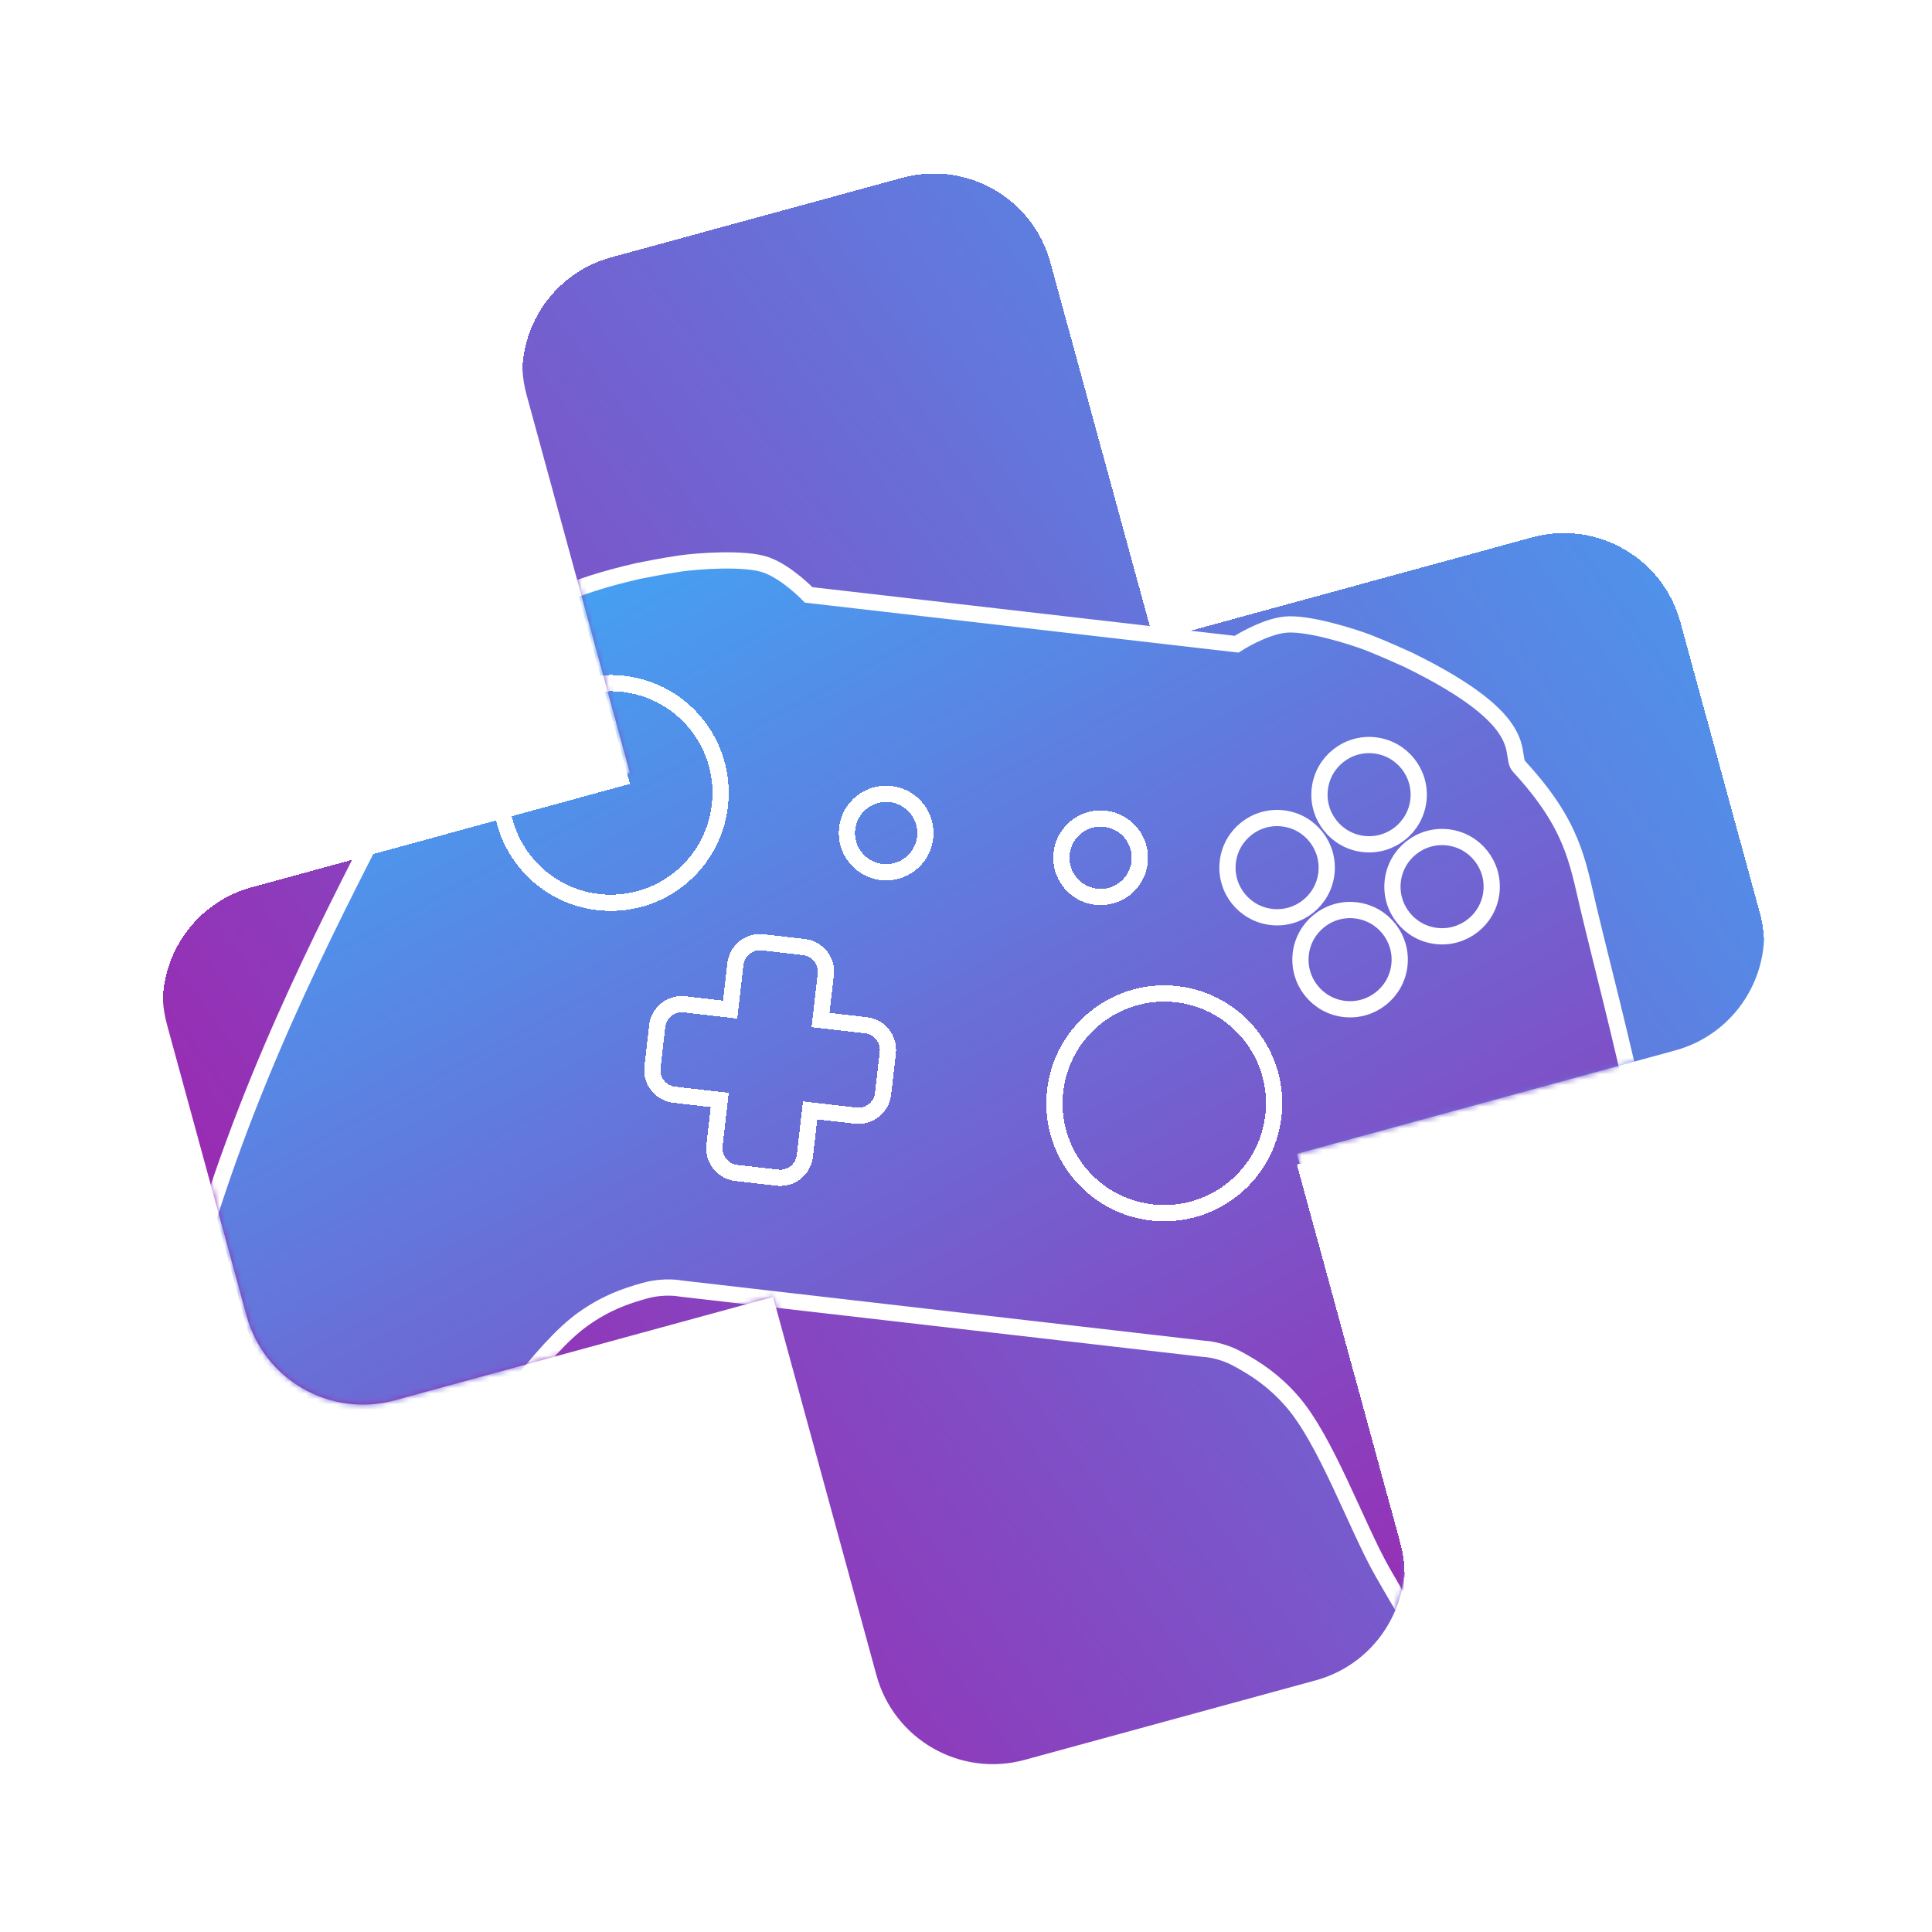<svg width="357" height="357" viewBox="0 0 357 357" fill="none" xmlns="http://www.w3.org/2000/svg">
<path d="M325.192 166.707L310.497 112.931C307.251 101.051 294.989 94.052 283.109 97.298L213.199 116.402L194.096 46.492C190.849 34.612 178.587 27.613 166.707 30.86L112.931 45.555C101.051 48.801 94.052 61.063 97.298 72.943L116.402 142.853L46.492 161.956C34.612 165.203 27.613 177.465 30.86 189.345L45.555 243.122C48.801 255.002 61.063 262 72.943 258.754L142.853 239.65L161.956 309.56C165.203 321.44 177.465 328.439 189.345 325.192L243.122 310.497C255.002 307.251 262 294.989 258.754 283.109L239.65 213.199L309.56 194.096C321.44 190.849 328.439 178.587 325.192 166.707Z" fill="url(#paint0_linear_5_33)"/>
<mask id="mask0_5_33" style="mask-type:alpha" maskUnits="userSpaceOnUse" x="30" y="30" width="296" height="296">
<path d="M325.192 166.707L310.497 112.931C307.251 101.051 294.989 94.052 283.109 97.298L213.199 116.402L194.096 46.492C190.849 34.612 178.587 27.613 166.707 30.86L112.931 45.555C101.051 48.801 94.052 61.063 97.298 72.943L116.402 142.853L46.492 161.956C34.612 165.203 27.613 177.465 30.86 189.345L45.555 243.122C48.801 255.002 61.063 262 72.943 258.754L142.853 239.65L161.956 309.56C165.203 321.44 177.465 328.439 189.345 325.192L243.122 310.497C255.002 307.251 262 294.989 258.754 283.109L239.65 213.199L309.56 194.096C321.44 190.849 328.439 178.587 325.192 166.707Z" fill="white"/>
</mask>
<g mask="url(#mask0_5_33)">
<g filter="url(#filter0_d_5_33)">
<path d="M74.99 141.663C65.084 161.482 49.847 188.962 39.035 222.468C36.505 230.31 35.77 244.101 35.185 252.528C35.185 252.528 34.237 263.225 40.098 273.559C43.93 280.316 45.605 283.242 53.935 287.51C56.123 288.631 59.804 289.79 63.594 287.464C71.473 282.628 75.048 279.613 84.169 269.757C90.829 262.56 99.892 248.33 107.747 242.742C111.877 239.803 115.503 238.504 119.163 237.493C122.823 236.483 125.773 237.097 125.773 237.097L174.169 242.674L222.381 248.229C222.381 248.229 225.393 248.302 228.728 250.119C232.062 251.936 235.297 254.026 238.651 257.827C245.029 265.055 250.618 280.973 255.466 289.496C262.106 301.169 264.901 304.918 271.474 311.42C274.635 314.547 278.484 314.255 280.869 313.661C289.952 311.399 292.249 308.932 297.517 303.223C305.575 294.492 307.085 283.861 307.085 283.861C308.432 275.521 310.853 261.925 310.173 253.713C307.266 218.626 298.678 188.4 293.54 166.848C291.457 158.113 290.68 151.459 280.726 140.659C278.667 138.424 283.979 132.539 260.22 120.92C260.22 120.92 255.778 118.886 252.862 117.755C249.945 116.625 241.501 113.969 237.414 114.431C233.326 114.892 228.503 118.037 228.503 118.037L189.055 113.491L149.424 108.925C149.424 108.925 145.443 104.765 141.567 103.386C137.692 102.007 128.865 102.672 125.768 103.11C122.671 103.547 117.883 104.518 117.883 104.518C92.104 110.428 95.938 117.367 93.424 119.075C81.275 127.328 79.004 133.631 74.99 141.663Z" fill="url(#paint1_linear_5_33)"/>
<path d="M74.99 141.663C65.084 161.482 49.847 188.962 39.035 222.468C36.505 230.31 35.77 244.101 35.185 252.528C35.185 252.528 34.237 263.225 40.098 273.559C43.93 280.316 45.605 283.242 53.935 287.51C56.123 288.631 59.804 289.79 63.594 287.464C71.473 282.628 75.048 279.613 84.169 269.757C90.829 262.56 99.892 248.33 107.747 242.742C111.877 239.803 115.503 238.504 119.163 237.493C122.823 236.483 125.773 237.097 125.773 237.097L174.169 242.674L222.381 248.229C222.381 248.229 225.393 248.302 228.728 250.119C232.062 251.936 235.297 254.026 238.651 257.827C245.029 265.055 250.618 280.973 255.466 289.496C262.106 301.169 264.901 304.918 271.474 311.42C274.635 314.547 278.484 314.255 280.869 313.661C289.952 311.399 292.249 308.932 297.517 303.223C305.575 294.492 307.085 283.861 307.085 283.861C308.432 275.521 310.853 261.925 310.173 253.713C307.266 218.626 298.678 188.4 293.54 166.848C291.457 158.113 290.68 151.459 280.726 140.659C278.667 138.424 283.979 132.539 260.22 120.92C260.22 120.92 255.778 118.886 252.862 117.755C249.945 116.625 241.501 113.969 237.414 114.431C233.326 114.892 228.503 118.037 228.503 118.037L189.055 113.491L149.424 108.925C149.424 108.925 145.443 104.765 141.567 103.386C137.692 102.007 128.865 102.672 125.768 103.11C122.671 103.547 117.883 104.518 117.883 104.518C92.104 110.428 95.938 117.367 93.424 119.075C81.275 127.328 79.004 133.631 74.99 141.663Z" stroke="white" stroke-width="3"/>
</g>
<g filter="url(#filter1_d_5_33)">
<path d="M163.175 202.134L164.053 194.512C164.342 192.006 162.544 189.739 160.038 189.451L151.62 188.481L152.59 180.063C152.879 177.556 151.081 175.29 148.574 175.001L140.953 174.123C138.446 173.834 136.18 175.632 135.891 178.139L134.921 186.556L126.504 185.586C123.997 185.297 121.731 187.095 121.442 189.602L120.564 197.223C120.275 199.73 122.073 201.996 124.579 202.285L132.997 203.255L132.027 211.673C131.738 214.179 133.536 216.446 136.043 216.734L143.664 217.613C146.171 217.901 148.437 216.104 148.726 213.597L149.696 205.179L158.113 206.149C160.62 206.438 162.886 204.64 163.175 202.134Z" stroke="white" stroke-width="3" shape-rendering="crispEdges"/>
</g>
<g filter="url(#filter2_d_5_33)">
<circle cx="215.136" cy="203.874" r="20.296" transform="rotate(6.574 215.136 203.874)" stroke="white" stroke-width="3" shape-rendering="crispEdges"/>
</g>
<g filter="url(#filter3_d_5_33)">
<circle cx="112.857" cy="146.525" r="20.296" transform="rotate(6.574 112.857 146.525)" stroke="white" stroke-width="3" shape-rendering="crispEdges"/>
</g>
<g filter="url(#filter4_d_5_33)">
<circle cx="235.986" cy="160.327" r="9.172" transform="rotate(6.574 235.986 160.327)" stroke="white" stroke-width="3"/>
<circle cx="249.472" cy="177.327" r="9.172" transform="rotate(6.574 249.472 177.327)" stroke="white" stroke-width="3"/>
<circle cx="266.471" cy="163.84" r="9.172" transform="rotate(6.574 266.471 163.84)" stroke="white" stroke-width="3"/>
<circle cx="252.985" cy="146.841" r="9.172" transform="rotate(6.574 252.985 146.841)" stroke="white" stroke-width="3"/>
</g>
<g filter="url(#filter5_d_5_33)">
<circle cx="163.744" cy="153.933" r="7.254" transform="rotate(6.574 163.744 153.933)" stroke="white" stroke-width="3" shape-rendering="crispEdges"/>
</g>
<g filter="url(#filter6_d_5_33)">
<circle cx="203.376" cy="158.5" r="7.254" transform="rotate(6.574 203.376 158.5)" stroke="white" stroke-width="3" shape-rendering="crispEdges"/>
</g>
</g>
<g filter="url(#filter7_d_5_33)">
<path d="M332.427 164.73L317.732 110.954C313.394 95.078 297.007 85.725 281.132 90.063L218.457 107.19L201.33 44.515C196.992 28.64 180.606 19.287 164.73 23.625L110.954 38.32C95.078 42.658 85.725 59.045 90.063 74.92L107.19 137.595L44.515 154.722C28.64 159.06 19.287 175.446 23.625 191.322L38.32 245.099C42.658 260.974 59.045 270.327 74.92 265.989L137.595 248.862L154.722 311.537C159.06 327.413 175.446 336.765 191.322 332.427L245.099 317.732C260.974 313.394 270.327 297.007 265.989 281.132L248.862 218.457L311.537 201.33C327.413 196.992 336.765 180.606 332.427 164.73Z" stroke="white" stroke-width="15" shape-rendering="crispEdges"/>
</g>
<defs>
<filter id="filter0_d_5_33" x="27.628" y="96.059" width="290.162" height="226.48" filterUnits="userSpaceOnUse" color-interpolation-filters="sRGB">
<feFlood flood-opacity="0" result="BackgroundImageFix"/>
<feColorMatrix in="SourceAlpha" type="matrix" values="0 0 0 0 0 0 0 0 0 0 0 0 0 0 0 0 0 0 127 0" result="hardAlpha"/>
<feOffset dy="1"/>
<feGaussianBlur stdDeviation="3"/>
<feComposite in2="hardAlpha" operator="out"/>
<feColorMatrix type="matrix" values="0 0 0 0 0 0 0 0 0 0 0 0 0 0 0 0 0 0 0.25 0"/>
<feBlend mode="normal" in2="BackgroundImageFix" result="effect1_dropShadow_5_33"/>
<feBlend mode="normal" in="SourceGraphic" in2="effect1_dropShadow_5_33" result="shape"/>
</filter>
<filter id="filter1_d_5_33" x="115.033" y="168.592" width="54.551" height="54.551" filterUnits="userSpaceOnUse" color-interpolation-filters="sRGB">
<feFlood flood-opacity="0" result="BackgroundImageFix"/>
<feColorMatrix in="SourceAlpha" type="matrix" values="0 0 0 0 0 0 0 0 0 0 0 0 0 0 0 0 0 0 127 0" result="hardAlpha"/>
<feOffset/>
<feGaussianBlur stdDeviation="2"/>
<feComposite in2="hardAlpha" operator="out"/>
<feColorMatrix type="matrix" values="0 0 0 0 0 0 0 0 0 0 0 0 0 0 0 0 0 0 0.25 0"/>
<feBlend mode="normal" in2="BackgroundImageFix" result="effect1_dropShadow_5_33"/>
<feBlend mode="normal" in="SourceGraphic" in2="effect1_dropShadow_5_33" result="shape"/>
</filter>
<filter id="filter2_d_5_33" x="189.339" y="178.076" width="51.596" height="51.596" filterUnits="userSpaceOnUse" color-interpolation-filters="sRGB">
<feFlood flood-opacity="0" result="BackgroundImageFix"/>
<feColorMatrix in="SourceAlpha" type="matrix" values="0 0 0 0 0 0 0 0 0 0 0 0 0 0 0 0 0 0 127 0" result="hardAlpha"/>
<feOffset/>
<feGaussianBlur stdDeviation="2"/>
<feComposite in2="hardAlpha" operator="out"/>
<feColorMatrix type="matrix" values="0 0 0 0 0 0 0 0 0 0 0 0 0 0 0 0 0 0 0.25 0"/>
<feBlend mode="normal" in2="BackgroundImageFix" result="effect1_dropShadow_5_33"/>
<feBlend mode="normal" in="SourceGraphic" in2="effect1_dropShadow_5_33" result="shape"/>
</filter>
<filter id="filter3_d_5_33" x="87.059" y="120.727" width="51.596" height="51.596" filterUnits="userSpaceOnUse" color-interpolation-filters="sRGB">
<feFlood flood-opacity="0" result="BackgroundImageFix"/>
<feColorMatrix in="SourceAlpha" type="matrix" values="0 0 0 0 0 0 0 0 0 0 0 0 0 0 0 0 0 0 127 0" result="hardAlpha"/>
<feOffset/>
<feGaussianBlur stdDeviation="2"/>
<feComposite in2="hardAlpha" operator="out"/>
<feColorMatrix type="matrix" values="0 0 0 0 0 0 0 0 0 0 0 0 0 0 0 0 0 0 0.25 0"/>
<feBlend mode="normal" in2="BackgroundImageFix" result="effect1_dropShadow_5_33"/>
<feBlend mode="normal" in="SourceGraphic" in2="effect1_dropShadow_5_33" result="shape"/>
</filter>
<filter id="filter4_d_5_33" x="221.313" y="132.168" width="59.831" height="59.831" filterUnits="userSpaceOnUse" color-interpolation-filters="sRGB">
<feFlood flood-opacity="0" result="BackgroundImageFix"/>
<feColorMatrix in="SourceAlpha" type="matrix" values="0 0 0 0 0 0 0 0 0 0 0 0 0 0 0 0 0 0 127 0" result="hardAlpha"/>
<feOffset/>
<feGaussianBlur stdDeviation="2"/>
<feComposite in2="hardAlpha" operator="out"/>
<feColorMatrix type="matrix" values="0 0 0 0 0 0 0 0 0 0 0 0 0 0 0 0 0 0 0.25 0"/>
<feBlend mode="normal" in2="BackgroundImageFix" result="effect1_dropShadow_5_33"/>
<feBlend mode="normal" in="SourceGraphic" in2="effect1_dropShadow_5_33" result="shape"/>
</filter>
<filter id="filter5_d_5_33" x="150.99" y="141.179" width="25.509" height="25.509" filterUnits="userSpaceOnUse" color-interpolation-filters="sRGB">
<feFlood flood-opacity="0" result="BackgroundImageFix"/>
<feColorMatrix in="SourceAlpha" type="matrix" values="0 0 0 0 0 0 0 0 0 0 0 0 0 0 0 0 0 0 127 0" result="hardAlpha"/>
<feOffset/>
<feGaussianBlur stdDeviation="2"/>
<feComposite in2="hardAlpha" operator="out"/>
<feColorMatrix type="matrix" values="0 0 0 0 0 0 0 0 0 0 0 0 0 0 0 0 0 0 0.25 0"/>
<feBlend mode="normal" in2="BackgroundImageFix" result="effect1_dropShadow_5_33"/>
<feBlend mode="normal" in="SourceGraphic" in2="effect1_dropShadow_5_33" result="shape"/>
</filter>
<filter id="filter6_d_5_33" x="190.621" y="145.746" width="25.509" height="25.509" filterUnits="userSpaceOnUse" color-interpolation-filters="sRGB">
<feFlood flood-opacity="0" result="BackgroundImageFix"/>
<feColorMatrix in="SourceAlpha" type="matrix" values="0 0 0 0 0 0 0 0 0 0 0 0 0 0 0 0 0 0 127 0" result="hardAlpha"/>
<feOffset/>
<feGaussianBlur stdDeviation="2"/>
<feComposite in2="hardAlpha" operator="out"/>
<feColorMatrix type="matrix" values="0 0 0 0 0 0 0 0 0 0 0 0 0 0 0 0 0 0 0.25 0"/>
<feBlend mode="normal" in2="BackgroundImageFix" result="effect1_dropShadow_5_33"/>
<feBlend mode="normal" in="SourceGraphic" in2="effect1_dropShadow_5_33" result="shape"/>
</filter>
<filter id="filter7_d_5_33" x="11.062" y="13.062" width="333.929" height="333.929" filterUnits="userSpaceOnUse" color-interpolation-filters="sRGB">
<feFlood flood-opacity="0" result="BackgroundImageFix"/>
<feColorMatrix in="SourceAlpha" type="matrix" values="0 0 0 0 0 0 0 0 0 0 0 0 0 0 0 0 0 0 127 0" result="hardAlpha"/>
<feOffset dy="2"/>
<feGaussianBlur stdDeviation="2"/>
<feComposite in2="hardAlpha" operator="out"/>
<feColorMatrix type="matrix" values="0 0 0 0 0 0 0 0 0 0 0 0 0 0 0 0 0 0 0.25 0"/>
<feBlend mode="normal" in2="BackgroundImageFix" result="effect1_dropShadow_5_33"/>
<feBlend mode="normal" in="SourceGraphic" in2="effect1_dropShadow_5_33" result="shape"/>
</filter>
<linearGradient id="paint0_linear_5_33" x1="331" y1="48" x2="49" y2="255" gradientUnits="userSpaceOnUse">
<stop stop-color="#42A5F5"/>
<stop offset="1" stop-color="#9C27B0"/>
</linearGradient>
<linearGradient id="paint1_linear_5_33" x1="130" y1="84" x2="255" y2="317" gradientUnits="userSpaceOnUse">
<stop stop-color="#42A5F5"/>
<stop offset="1" stop-color="#9C27B0"/>
</linearGradient>
</defs>
</svg>
